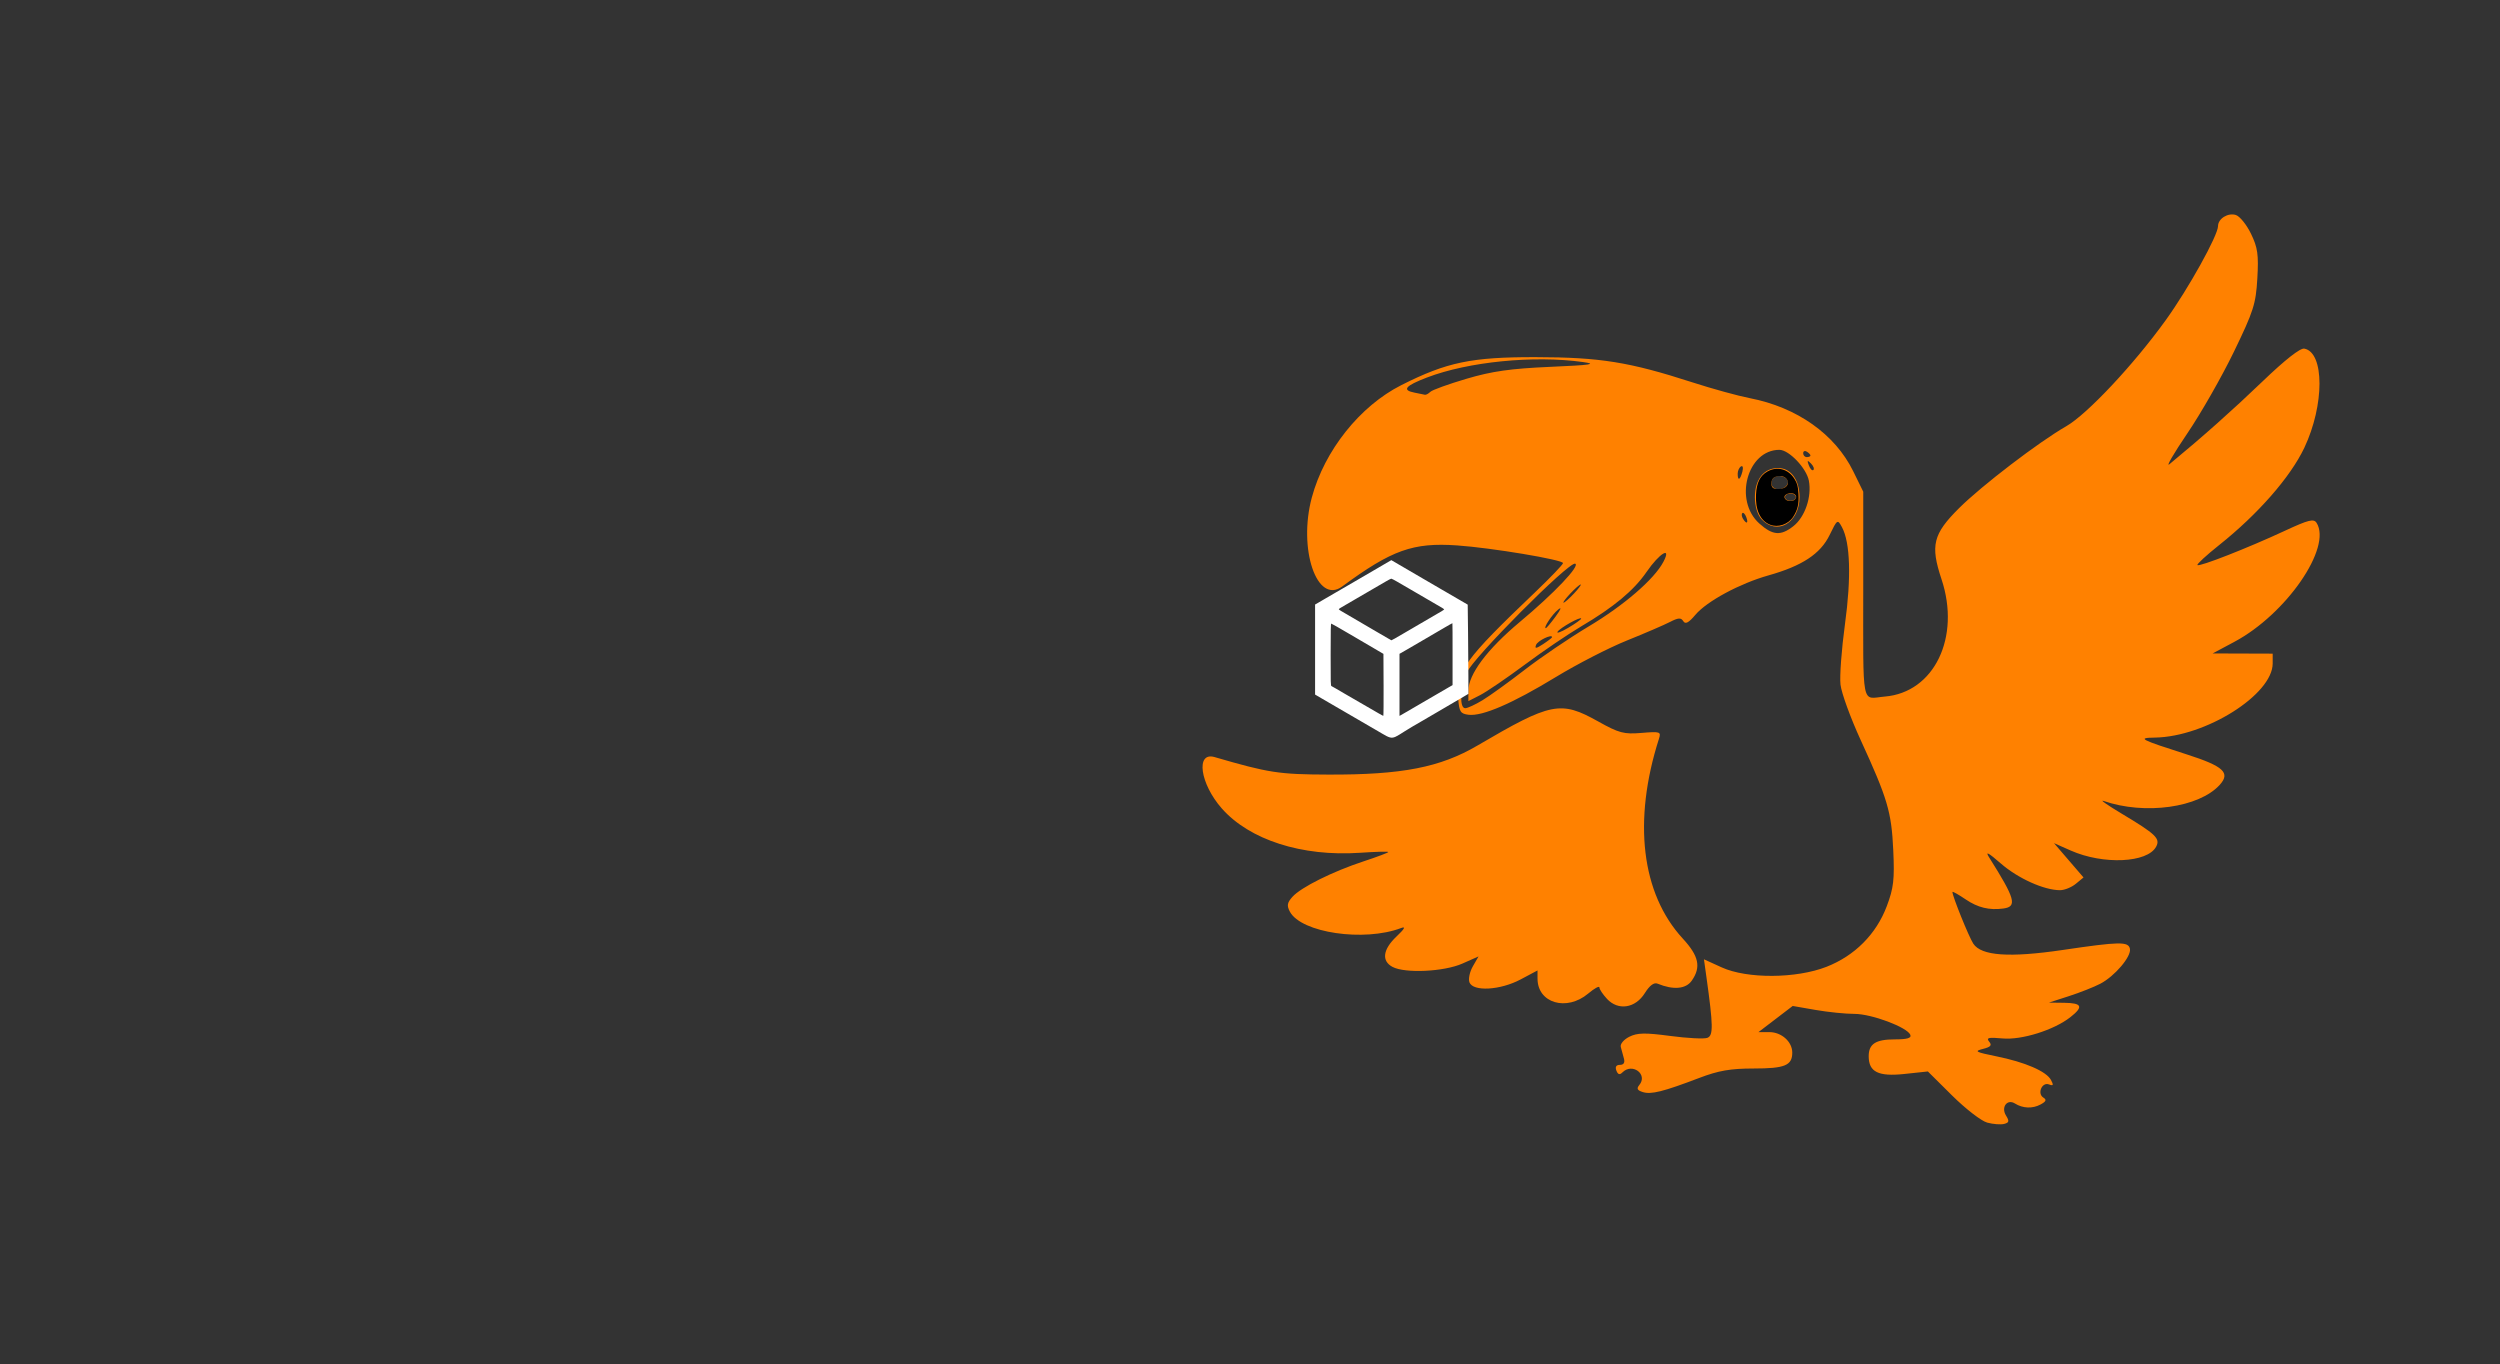 <?xml version="1.0" encoding="UTF-8" standalone="no"?>
<!-- Created with Inkscape (http://www.inkscape.org/) -->

<svg
   xmlns:dc="http://purl.org/dc/elements/1.1/"
   xmlns:cc="http://creativecommons.org/ns#"
   xmlns:rdf="http://www.w3.org/1999/02/22-rdf-syntax-ns#"
   xmlns:svg="http://www.w3.org/2000/svg"
   xmlns="http://www.w3.org/2000/svg"
   xmlns:sodipodi="http://sodipodi.sourceforge.net/DTD/sodipodi-0.dtd"
   xmlns:inkscape="http://www.inkscape.org/namespaces/inkscape"
   width="5987"
   height="3267"
   viewBox="0 0 1584.06 864.394"
   version="1.1"
   id="svg8"
   inkscape:version="0.92.1 r15371"
   sodipodi:docname="fatale-front-plain.svg">
  <rect x="0" y="0" width="1584.06" height="864.394" fill="#333333" stroke="none"/>
  <defs
     id="defs2" />
  <sodipodi:namedview
     id="base"
     pagecolor="#ffffff"
     bordercolor="#666666"
     borderopacity="1.0"
     inkscape:pageopacity="0.0"
     inkscape:pageshadow="2"
     inkscape:zoom="0.21112126"
     inkscape:cx="2677.649"
     inkscape:cy="1853.4669"
     inkscape:document-units="mm"
     inkscape:current-layer="layer1"
     showgrid="false"
     inkscape:window-width="1846"
     inkscape:window-height="1058"
     inkscape:window-x="66"
     inkscape:window-y="-8"
     inkscape:window-maximized="1"
     units="px" />
  <g
     inkscape:label="Layer 1"
     inkscape:groupmode="layer"
     id="layer1"
     transform="translate(0,567.394)">
    <path
       style="fill:#ff8100;fill-opacity:1;stroke-width:2.306"
       d="m 1259.13,143.915 c -3.727,-1.009 -13.708,-8.713 -22.181,-17.121 l -15.406,-15.287 -14.898,1.595 c -16.485,1.765 -22.598,-1.276 -22.598,-11.244 0,-7.809 4.435,-10.673 16.53,-10.673 7.871,0 10.67,-0.819 9.849,-2.882 -1.908,-4.799 -24.557,-13.288 -35.414,-13.273 -5.603,0.007 -16.695,-1.119 -24.648,-2.504 l -14.461,-2.518 -10.848,8.283 -10.848,8.283 h 6.892 c 7.71,0 14.524,6.089 14.524,12.979 0,8.144 -4.685,10.08 -24.398,10.08 -14.78,0 -22.294,1.307 -34.704,6.038 -22.688,8.649 -30.361,10.562 -35.64,8.887 -3.489,-1.107 -4.036,-2.221 -2.187,-4.45 5.616,-6.767 -4.406,-14.288 -10.68,-8.014 -1.744,1.744 -2.865,1.408 -3.848,-1.153 -0.9,-2.345 -0.105,-3.614 2.268,-3.614 2.378,0 3.257,-1.409 2.514,-4.035 -0.627,-2.219 -1.527,-5.523 -1.998,-7.34 -0.479,-1.836 1.932,-4.697 5.418,-6.436 5.099,-2.544 9.975,-2.639 26,-0.506 10.848,1.444 21.399,1.982 23.447,1.196 3.837,-1.473 3.739,-7.562 -0.627,-38.806 l -1.533,-10.963 11.268,5.129 c 16.067,7.314 47.202,7.136 66.394,-0.378 17.902,-7.01 31.519,-20.7 38.178,-38.381 4.362,-11.584 4.976,-16.896 4.112,-35.526 -1.128,-24.306 -3.585,-32.602 -20.714,-69.921 -6.398,-13.938 -12.121,-29.68 -12.718,-34.982 -0.601,-5.302 0.68,-22.52 2.829,-38.263 4.061,-29.691 3.372,-51.752 -1.922,-61.517 -2.76,-5.091 -2.958,-4.964 -7.812,5.028 -5.772,11.882 -17.344,19.528 -38.632,25.529 -18.283,5.153 -39.182,16.421 -46.426,25.032 -4.254,5.055 -6.328,6.143 -7.647,4.01 -1.441,-2.332 -3.161,-2.229 -8.456,0.506 -3.656,1.889 -15.958,7.187 -27.339,11.774 -11.381,4.587 -31.615,14.991 -44.965,23.12 -27.407,16.688 -46.429,24.926 -55.205,23.906 -5.215,-0.607 -6.048,-1.9 -6.663,-10.34 -1.261,-17.348 3.969,-24.573 48.674,-67.245 9.76,-9.316 17.745,-17.648 17.745,-18.516 0,-2.129 -45.322,-9.7 -67.124,-11.213 -27.913,-1.937 -41.324,2.857 -72.791,26.019 -15.958,11.746 -28.053,-23.686 -19.247,-56.387 8.012,-29.752 30.47,-57.945 56.71,-71.192 28.83,-14.553 44.438,-17.803 85.158,-17.728 40.773,0.07 59.292,3.05 99.152,15.931 12.682,4.098 29.111,8.624 36.508,10.057 29.853,5.783 53.972,22.82 65.48,46.254 l 6.388,13.009 v 58.8 c 0,80.003 -1.455,72.268 13.646,71.015 31.313,-2.597 48.199,-37.538 35.942,-74.372 -7.142,-21.46 -5.39,-28.563 11.09,-44.984 14.316,-14.265 50.481,-41.907 67.953,-51.94 13.279,-7.625 42.641,-38.921 62.981,-67.13 14.348,-19.9 33.188,-53.792 33.188,-59.704 0,-4.665 6.304,-8.592 11.265,-7.017 2.513,0.797 6.841,6.147 9.621,11.887 4.256,8.793 4.889,13.261 4.015,28.359 -0.935,16.156 -2.403,20.741 -14.892,46.527 -7.62,15.733 -20.895,38.981 -29.499,51.664 -8.604,12.682 -13.706,21.459 -11.336,19.504 21.064,-17.381 40.092,-34.302 59.031,-52.492 14.251,-13.689 23.907,-21.272 26.459,-20.78 12.84,2.473 12.816,35.779 0,62.858 -8.826,18.585 -29.404,42.091 -53.941,61.616 -8.097,6.443 -14.289,12.149 -13.759,12.679 1.226,1.226 31.835,-10.777 55.327,-21.697 15.046,-6.993 18.387,-7.832 20.142,-5.06 9.902,15.65 -19.218,57.84 -52.015,75.363 l -13.835,7.392 19.023,0.061 19.024,0.061 v 6.198 c 0,19.732 -42.446,46.468 -74.608,46.993 -11.377,0.186 -9.707,1.068 20.207,10.67 23.278,7.472 27.779,11.622 20.874,19.252 -13.137,14.517 -47.556,19.28 -73.697,10.2 -2.536,-0.881 2.652,2.746 11.53,8.061 21.695,12.988 24.611,15.783 21.849,20.943 -5.507,10.291 -33.494,11.567 -54.069,2.466 l -10.659,-4.715 9.357,10.872 9.357,10.872 -4.89,4.035 c -2.689,2.219 -7.185,4.035 -9.989,4.035 -10.1,0 -26.63,-7.449 -37.484,-16.891 -8.077,-7.027 -10.083,-8.07 -7.427,-3.862 16.546,26.208 17.925,31.162 9.014,32.363 -8.942,1.204 -16.185,-0.546 -23.89,-5.776 -4.615,-3.132 -8.393,-5.247 -8.393,-4.698 0,2.686 10.343,28.315 13.21,32.731 5.022,7.74 22.888,9.009 56.615,4.023 36.149,-5.344 41.699,-5.439 42.64,-0.727 0.971,4.866 -9.607,17.326 -18.774,22.115 -3.971,2.074 -12.926,5.613 -19.902,7.864 l -12.682,4.093 9.8,0.124 c 11.275,0.143 12.258,2.467 3.843,9.086 -10.415,8.193 -30.945,14.629 -43.045,13.494 -8.853,-0.83 -10.473,-0.446 -8.444,1.998 1.943,2.342 1.042,3.394 -3.989,4.657 -5.693,1.429 -4.644,2.006 8.444,4.65 18.35,3.707 31.792,9.521 34.737,15.023 1.749,3.269 1.48,3.863 -1.274,2.806 -4.434,-1.701 -7.64,5.823 -3.556,8.347 2.206,1.363 1.742,2.474 -1.831,4.386 -5.096,2.727 -11.18,2.479 -16.216,-0.662 -4.905,-3.059 -8.917,2.384 -5.633,7.643 2.213,3.543 1.996,4.498 -1.21,5.319 -2.149,0.55 -6.957,0.174 -10.684,-0.834 z M 939.352,-123.705 c 4.589,-2.78 16.644,-11.476 26.79,-19.323 10.145,-7.848 28.304,-20.159 40.352,-27.36 22.565,-13.485 41.68,-29.997 47.478,-41.012 5.39,-10.24 -2.464,-5.524 -10.675,6.411 -8.072,11.733 -20.759,22.298 -41.415,34.487 -8.244,4.865 -24.327,15.784 -35.74,24.265 -11.414,8.481 -24.125,17.146 -28.248,19.257 l -7.494,3.837 v -6.525 c 0,-10.437 11.837,-26.282 32.596,-43.633 21.888,-18.294 38.493,-35.793 35.054,-36.94 -4.013,-1.337 -64.825,59.807 -68.695,69.069 -4.173,9.986 -4.705,22.522 -0.958,22.522 1.436,0 6.365,-2.275 10.953,-5.055 z m 44.083,-39.959 c 0,-2.181 -9.12,2.219 -10.147,4.896 -0.973,2.536 -0.009,2.429 4.452,-0.492 3.133,-2.052 5.695,-4.034 5.695,-4.404 z m 18.447,-11.767 c 0,-1.638 -13.436,5.846 -14.981,8.345 -0.793,1.279 2.256,0.146 6.772,-2.517 4.515,-2.664 8.209,-5.287 8.209,-5.828 z m -16.134,-1.442 c 3.395,-4.637 3.952,-6.248 1.461,-4.225 -3.781,3.071 -9.497,11.719 -7.747,11.719 0.445,0 3.269,-3.372 6.286,-7.494 z m 11.522,-14.412 c 2.979,-3.171 4.897,-5.765 4.263,-5.765 -0.636,0 -3.59,2.594 -6.569,5.765 -2.978,3.171 -4.896,5.765 -4.263,5.765 0.636,0 3.591,-2.594 6.569,-5.765 z m 139.028,-42.695 c 7.388,-5.811 11.764,-18.604 9.852,-28.799 -1.484,-7.909 -12.614,-19.589 -18.666,-19.589 -20.358,0 -29.092,32.064 -12.72,46.694 8.446,7.547 13.58,7.95 21.534,1.693 z m -20.232,-4.528 c -2.536,-2.802 -4.131,-8.162 -4.131,-13.883 0,-11.28 5.708,-18.447 14.691,-18.447 8.107,0 13.609,7.458 13.609,18.447 0,16.346 -14.436,24.638 -24.169,13.883 z m 21.863,-13.883 c 0,-1.268 -1.556,-2.306 -3.459,-2.306 -1.902,0 -3.458,1.038 -3.458,2.306 0,1.268 1.557,2.306 3.458,2.306 1.903,0 3.459,-1.038 3.459,-2.306 z m -5.187,-8.646 c 1.26,-3.787 -5.965,-6.49 -9.063,-3.391 -1.326,1.326 -1.679,3.597 -0.784,5.046 2.037,3.297 8.562,2.2 9.845,-1.655 z m -26.299,21.229 c -0.749,-1.957 -1.861,-3.064 -2.465,-2.459 -0.601,0.605 -0.418,2.206 0.418,3.558 2.274,3.679 3.603,2.964 2.044,-1.099 z m -2.433,-28.727 c 0.662,-2.538 0.27,-4.033 -0.884,-3.323 -1.151,0.71 -2.091,2.787 -2.091,4.615 0,4.773 1.567,4.092 2.975,-1.292 z m 43.429,-5.224 c -2.277,-2.26 -2.542,-1.996 -1.291,1.291 0.863,2.274 2.155,3.554 2.865,2.844 0.715,-0.71 0,-2.571 -1.574,-4.135 z m -0.288,-5.014 c 0,-0.56 -1.038,-1.658 -2.306,-2.442 -1.268,-0.783 -2.306,-0.326 -2.306,1.017 0,1.343 1.038,2.442 2.306,2.442 1.268,0 2.306,-0.458 2.306,-1.017 z m -240.849,-40.347 c 1.205,-1.19 11.53,-4.92 22.944,-8.289 16.193,-4.78 27.845,-6.437 53.035,-7.541 25.859,-1.134 29.988,-1.738 20.752,-3.038 -30.98,-4.361 -72.658,-0.238 -98.832,9.778 -13.922,5.328 -16.114,8.028 -7.815,9.626 2.854,0.55 5.759,1.141 6.457,1.313 0.697,0.173 2.254,-0.66 3.458,-1.85 z M 1018.234,65.516 c -2.653,-2.847 -4.824,-6.111 -4.824,-7.253 0,-1.142 -3.192,0.61 -7.094,3.894 -13.657,11.491 -32.105,6.051 -32.105,-9.467 v -5.187 l -10.72,5.7 c -12.907,6.863 -30.107,7.846 -32.407,1.853 -0.811,-2.116 0.148,-6.679 2.135,-10.139 l 3.611,-6.292 -10.281,4.548 c -11.65,5.153 -36.327,6.309 -44.244,2.071 -7.068,-3.783 -6.103,-11.059 2.554,-19.259 5.156,-4.883 6.055,-6.551 2.883,-5.345 -23.41,8.898 -63.273,3.026 -70.445,-10.376 -2.05,-3.831 -1.72,-5.707 1.661,-9.452 5.457,-6.043 25.45,-15.998 45.149,-22.48 8.56,-2.817 15.564,-5.458 15.564,-5.869 0,-0.41 -8.071,-0.193 -17.937,0.483 -36.767,2.52 -70.023,-8.155 -87.595,-28.118 -13.798,-15.675 -16.645,-36.045 -4.546,-32.52 34.339,10.003 40.659,10.976 72.031,11.09 46.715,0.17 70.889,-4.538 94.541,-18.412 46.714,-27.403 52.647,-28.59 76.431,-15.289 13.273,7.423 16.312,8.23 27.502,7.302 11.907,-0.987 12.498,-0.786 11.044,3.761 -16.627,51.997 -11.126,98.076 15.104,126.532 10.234,11.103 11.719,18.086 5.681,26.708 -3.708,5.295 -11.651,5.985 -21.621,1.878 -2.289,-0.943 -5.029,1.082 -8.101,5.99 -6.019,9.613 -16.875,11.267 -23.97,3.651 z"
       id="path4524"
       inkscape:connector-curvature="0" />
    <path
       style="opacity:1;fill:#000000;fill-opacity:1;fill-rule:nonzero;stroke:#000000;stroke-width:1.713;stroke-linecap:round;stroke-linejoin:round;stroke-miterlimit:4;stroke-dasharray:none;stroke-dashoffset:0;stroke-opacity:0;paint-order:stroke markers fill"
       d="m 1121.57,-234.929 c -6.19,-2.455 -9.428,-9.404 -8.917,-19.138 0.392,-7.54 2.595,-11.962 7.247,-14.577 6.205,-3.487 13.208,-1.583 17.09,4.648 1.812,2.908 2.264,4.587 2.546,9.45 0.375,6.491 -0.453,10.132 -3.319,14.593 -3.094,4.815 -9.571,7.037 -14.647,5.023 z m 15.708,-15.921 c 2.413,-2.413 -0.913,-5.087 -4.59,-3.689 -2.193,0.834 -2.623,2.214 -1.149,3.689 1.168,1.168 4.571,1.168 5.739,0 z m -6.059,-7.822 c 3.47,-2.431 1.178,-7.132 -3.476,-7.132 -1.461,0 -3.277,0.562 -4.037,1.25 -1.568,1.419 -1.829,4.797 -0.471,6.151 1.284,1.283 5.999,1.124 7.988,-0.269 z"
       id="path4526"
       inkscape:connector-curvature="0" />
    <path
       style="fill:#ffffff;stroke-width:0.323"
       d="m 871.733,-104.916 c -1.6,-0.924 -7.854,-4.561 -13.899,-8.083 -6.044,-3.522 -12.299,-7.157 -13.899,-8.079 -1.599,-0.922 -4.654,-2.698 -6.787,-3.949 l -3.879,-2.274 v -28.523 -28.523 l 5.01,-2.913 c 2.756,-1.602 6.392,-3.718 8.081,-4.702 2.716,-1.582 4.419,-2.568 7.919,-4.586 2.425,-1.398 14.729,-8.57 16.323,-9.516 0.978,-0.58 3.848,-2.257 6.378,-3.727 l 4.601,-2.673 4.289,2.499 c 7.096,4.135 8.218,4.789 15.279,8.916 3.733,2.182 9.333,5.443 12.444,7.247 3.11,1.804 8.068,4.686 11.018,6.404 l 5.361,3.124 0.218,17.508 c 0.122,9.63 0.218,22.347 0.218,28.26 v 10.752 l -1.858,1.105 c -2.731,1.623 -10.259,6.034 -18.344,10.75 -3.91,2.281 -8.347,4.871 -9.859,5.755 -1.511,0.884 -4.056,2.361 -5.656,3.283 -14.384,8.525 -10.573,9.093 -22.95,1.948 z m 4.932,-28.53 -0.087,-19.636 -4.141,-2.424 c -5.666,-3.317 -12.956,-7.59 -16.27,-9.535 -8.068,-4.737 -12.22,-7.107 -12.64,-7.216 -0.322,-0.087 -0.401,4.005 -0.401,19.646 0,18.514 0,19.764 0.566,19.962 0.314,0.116 1.499,0.779 2.639,1.473 1.14,0.694 3.54,2.1 5.333,3.124 1.794,1.025 6.461,3.726 10.372,6.004 11.112,6.471 14.203,8.23 14.467,8.234 0.131,0.002 0.209,-8.833 0.166,-19.633 z m 14.624,17.087 c 1.689,-0.996 3.324,-1.957 3.633,-2.136 1.913,-1.104 10.898,-6.336 15.275,-8.895 2.845,-1.663 6.299,-3.671 7.677,-4.462 l 2.505,-1.438 v -19.566 c 0,-10.762 0,-19.606 -0.096,-19.654 -0.087,-0.044 -2.339,1.232 -5.091,2.845 -2.751,1.613 -5.439,3.185 -5.973,3.491 -0.532,0.307 -5.26,3.071 -10.505,6.144 -5.244,3.072 -10.081,5.883 -10.747,6.246 l -1.212,0.661 v 19.668 19.668 l 0.723,-0.381 c 0.401,-0.209 2.109,-1.196 3.798,-2.192 z m -7.757,-46.309 c 2.533,-1.438 4.93,-2.83 5.495,-3.191 0.715,-0.455 17.643,-10.336 21.817,-12.734 0.357,-0.205 1.482,-0.852 2.505,-1.44 1.022,-0.588 1.787,-1.187 1.698,-1.331 -0.139,-0.222 -1.524,-1.069 -4.526,-2.765 -0.357,-0.201 -3.337,-1.939 -6.626,-3.862 -3.289,-1.923 -8.162,-4.76 -10.828,-6.306 -2.667,-1.545 -6.259,-3.631 -7.983,-4.635 -1.724,-1.004 -3.324,-1.817 -3.556,-1.806 -0.235,0.009 -1.835,0.847 -3.564,1.859 -3.831,2.242 -24.024,13.991 -25.383,14.768 -3.381,1.934 -4.283,2.512 -4.283,2.744 0,0.15 0.619,0.627 1.374,1.063 3.816,2.198 14.019,8.166 22.383,13.093 5.156,3.037 9.446,5.529 9.535,5.538 0.096,0.009 0.962,-0.439 1.94,-0.994 z"
       id="path4543"
       inkscape:connector-curvature="0"
       sodipodi:nodetypes="cccccccsccccccsscccscccccccccccscccscccccccscscccccccccccccccccscccsccsc" />
  </g>
</svg>
